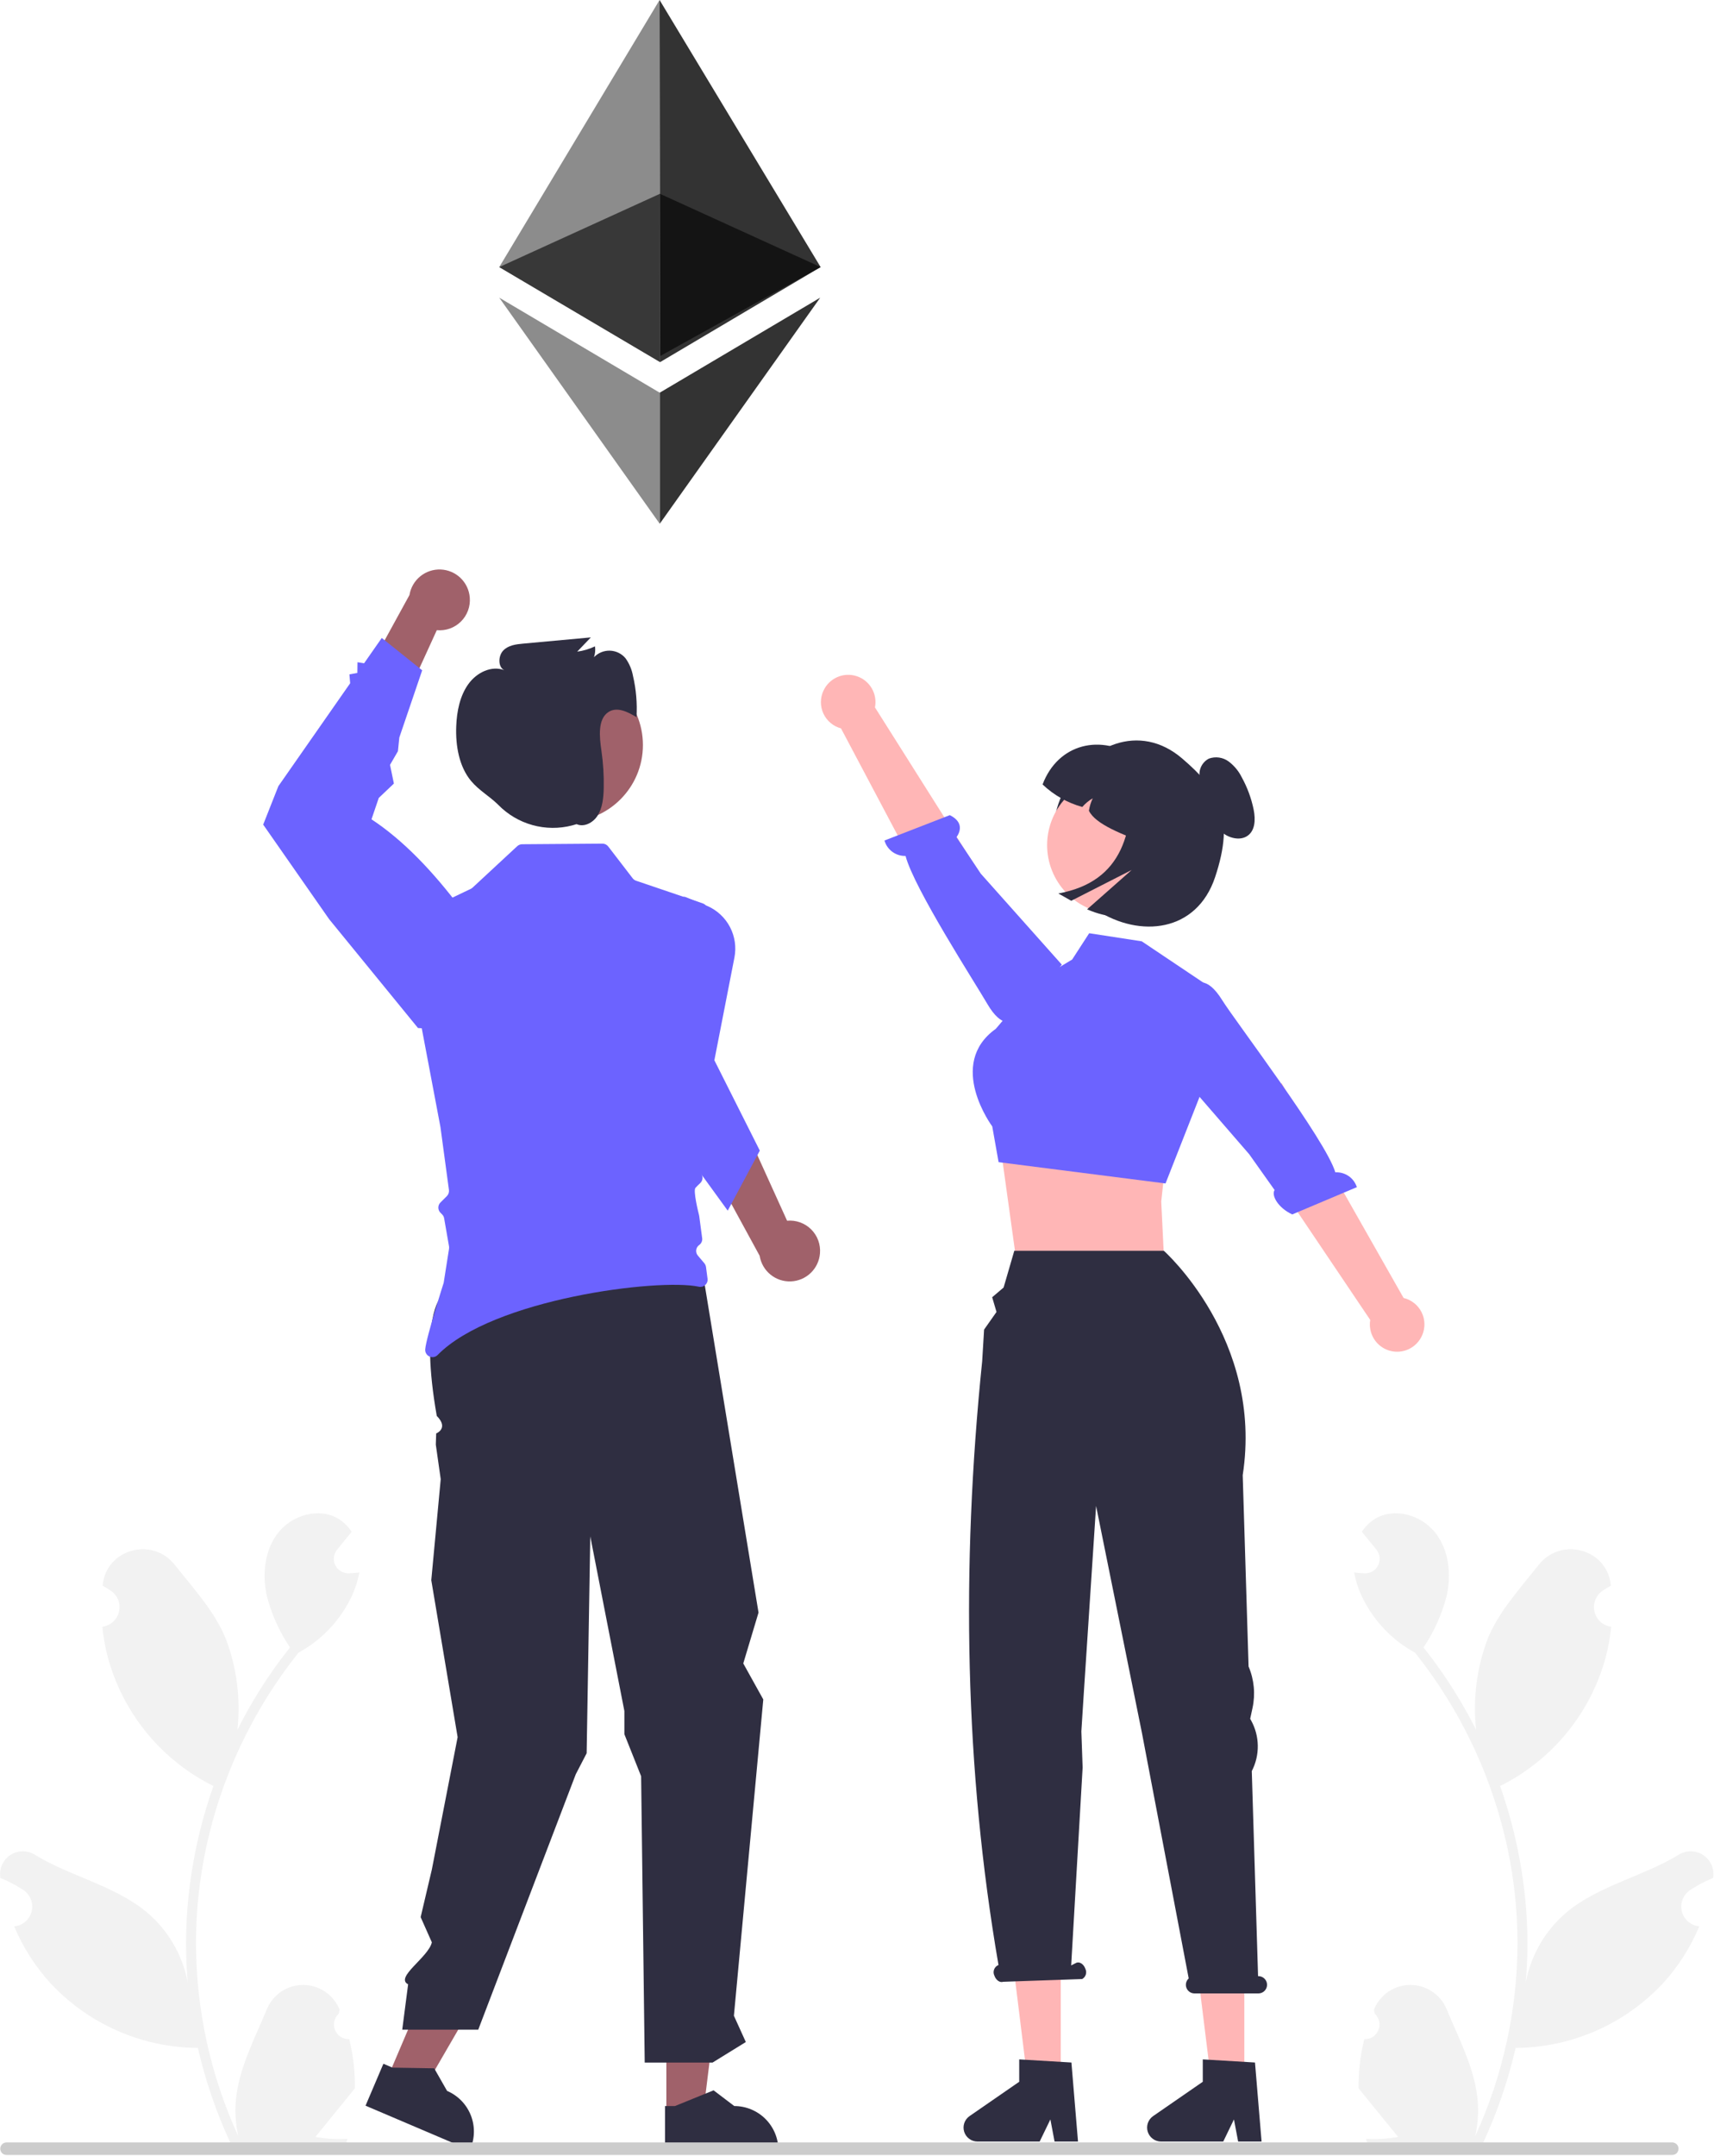 <svg width="424" height="533" viewBox="0 0 424 533" fill="none" xmlns="http://www.w3.org/2000/svg">
<g id="undraw_ether_re_y7ft 1" clip-path="url(#clip0_2_41)">
<path id="Vector" d="M86.391 504.161C85.651 504.195 84.918 504 84.292 503.604C83.666 503.208 83.177 502.628 82.891 501.945C82.606 501.261 82.537 500.507 82.694 499.783C82.852 499.059 83.228 498.401 83.772 497.898C83.863 497.536 83.929 497.276 84.02 496.914C83.987 496.835 83.954 496.756 83.921 496.677C83.176 494.916 81.926 493.415 80.33 492.362C78.734 491.308 76.862 490.75 74.95 490.757C73.038 490.764 71.17 491.336 69.582 492.401C67.993 493.467 66.755 494.977 66.023 496.744C63.095 503.794 59.368 510.857 58.451 518.312C58.047 521.607 58.217 524.947 58.955 528.184C52.079 513.186 48.509 496.884 48.486 480.385C48.484 476.245 48.714 472.108 49.175 467.993C49.555 464.62 50.083 461.271 50.758 457.946C54.444 439.904 62.356 422.994 73.845 408.604C79.406 405.57 83.903 400.904 86.731 395.235C87.755 393.198 88.479 391.022 88.88 388.777C88.253 388.859 87.615 388.911 86.988 388.952C86.793 388.962 86.587 388.972 86.392 388.983L86.318 388.986C85.629 389.017 84.945 388.848 84.349 388.499C83.754 388.151 83.271 387.638 82.961 387.021C82.65 386.405 82.524 385.712 82.598 385.026C82.672 384.34 82.943 383.69 83.378 383.154C83.649 382.82 83.92 382.487 84.191 382.154C84.602 381.64 85.024 381.136 85.435 380.622C85.483 380.573 85.527 380.522 85.569 380.468C86.042 379.882 86.515 379.306 86.988 378.719C86.125 377.379 84.963 376.257 83.594 375.439C78.854 372.662 72.313 374.585 68.889 378.874C65.454 383.162 64.806 389.178 65.999 394.536C67.172 399.095 69.112 403.421 71.737 407.329C71.48 407.658 71.213 407.977 70.956 408.306C66.256 414.349 62.16 420.839 58.726 427.681C59.561 420.015 58.564 412.261 55.818 405.056C53.035 398.342 47.817 392.686 43.223 386.881C37.704 379.909 26.388 382.952 25.416 391.791C25.406 391.876 25.397 391.962 25.388 392.047C26.071 392.432 26.739 392.841 27.392 393.273C28.213 393.822 28.849 394.606 29.218 395.522C29.585 396.438 29.668 397.444 29.454 398.408C29.241 399.373 28.741 400.25 28.02 400.925C27.3 401.6 26.392 402.042 25.416 402.192L25.316 402.208C25.559 404.667 25.989 407.105 26.602 409.499C28.377 416.183 31.514 422.429 35.816 427.844C40.118 433.259 45.492 437.727 51.602 440.967C52.003 441.173 52.394 441.379 52.795 441.574C49.345 451.351 47.181 461.535 46.357 471.87C45.891 477.967 45.918 484.093 46.439 490.185L46.408 489.969C45.092 483.194 41.478 477.081 36.176 472.662C28.302 466.193 17.177 463.811 8.681 458.612C7.779 458.032 6.729 457.723 5.656 457.72C4.583 457.718 3.532 458.022 2.626 458.597C1.721 459.172 0.998 459.995 0.545 460.967C0.091 461.939 -0.075 463.021 0.066 464.084C0.077 464.16 0.089 464.236 0.101 464.311C1.367 464.827 2.6 465.421 3.792 466.09C4.475 466.475 5.143 466.884 5.796 467.316C6.617 467.865 7.254 468.649 7.622 469.565C7.99 470.481 8.072 471.488 7.859 472.452C7.645 473.416 7.145 474.293 6.425 474.968C5.704 475.643 4.796 476.085 3.82 476.235L3.72 476.251C3.648 476.261 3.587 476.271 3.515 476.282C5.678 481.448 8.715 486.204 12.492 490.34C17.158 495.346 22.798 499.347 29.065 502.097C35.332 504.847 42.094 506.288 48.938 506.331H48.949C50.806 514.404 53.498 522.262 56.98 529.778H85.672C85.775 529.459 85.867 529.13 85.96 528.811C83.304 528.978 80.638 528.819 78.021 528.338C80.149 525.726 82.278 523.093 84.407 520.481C84.454 520.433 84.499 520.381 84.541 520.327C85.62 518.99 86.71 517.664 87.79 516.327L87.791 516.325C87.848 512.227 87.378 508.139 86.392 504.161L86.391 504.161Z" fill="#F2F2F2"/>
<path id="Vector_2" d="M337.486 504.161C338.226 504.195 338.958 504 339.584 503.604C340.21 503.208 340.699 502.628 340.985 501.945C341.271 501.261 341.34 500.507 341.182 499.783C341.024 499.059 340.648 498.401 340.104 497.898C340.013 497.536 339.948 497.276 339.857 496.914C339.889 496.835 339.922 496.756 339.955 496.677C340.701 494.916 341.95 493.415 343.546 492.362C345.142 491.308 347.014 490.75 348.926 490.757C350.839 490.764 352.706 491.336 354.295 492.401C355.883 493.467 357.121 494.977 357.853 496.744C360.781 503.794 364.508 510.857 365.426 518.312C365.83 521.607 365.659 524.947 364.922 528.184C371.797 513.186 375.368 496.884 375.391 480.385C375.392 476.245 375.162 472.108 374.702 467.993C374.321 464.62 373.793 461.271 373.118 457.946C369.433 439.904 361.52 422.994 350.031 408.604C344.47 405.57 339.973 400.904 337.145 395.235C336.121 393.198 335.397 391.022 334.996 388.777C335.623 388.859 336.261 388.911 336.888 388.952C337.084 388.962 337.289 388.972 337.485 388.983L337.558 388.986C338.248 389.017 338.931 388.848 339.527 388.499C340.123 388.151 340.605 387.638 340.915 387.021C341.226 386.405 341.352 385.712 341.278 385.026C341.204 384.34 340.933 383.69 340.498 383.154C340.228 382.82 339.957 382.487 339.685 382.154C339.274 381.64 338.852 381.136 338.441 380.622C338.394 380.573 338.349 380.522 338.307 380.468C337.834 379.882 337.361 379.306 336.888 378.719C337.752 377.379 338.913 376.257 340.282 375.439C345.023 372.662 351.563 374.585 354.988 378.874C358.422 383.162 359.07 389.178 357.877 394.536C356.704 399.095 354.764 403.421 352.139 407.329C352.396 407.658 352.664 407.977 352.921 408.306C357.62 414.349 361.717 420.839 365.15 427.681C364.315 420.015 365.312 412.261 368.058 405.056C370.842 398.342 376.059 392.686 380.653 386.881C386.172 379.909 397.488 382.952 398.461 391.791C398.47 391.876 398.479 391.962 398.488 392.047C397.806 392.432 397.138 392.841 396.484 393.273C395.663 393.822 395.027 394.606 394.659 395.522C394.291 396.438 394.208 397.444 394.422 398.408C394.635 399.373 395.135 400.25 395.856 400.925C396.576 401.6 397.484 402.042 398.46 402.192L398.56 402.208C398.317 404.667 397.887 407.105 397.275 409.499C395.499 416.183 392.363 422.429 388.061 427.844C383.759 433.259 378.384 437.727 372.275 440.967C371.874 441.173 371.483 441.379 371.082 441.574C374.532 451.351 376.696 461.535 377.519 471.87C377.986 477.967 377.958 484.093 377.437 490.185L377.468 489.969C378.784 483.194 382.399 477.081 387.7 472.662C395.575 466.193 406.7 463.811 415.195 458.612C416.098 458.032 417.147 457.723 418.22 457.72C419.293 457.718 420.345 458.022 421.25 458.597C422.156 459.172 422.878 459.995 423.332 460.967C423.785 461.939 423.952 463.021 423.811 464.084C423.799 464.16 423.788 464.236 423.776 464.311C422.509 464.827 421.276 465.421 420.084 466.09C419.402 466.475 418.734 466.884 418.08 467.316C417.259 467.865 416.623 468.649 416.255 469.565C415.887 470.481 415.804 471.488 416.018 472.452C416.231 473.416 416.731 474.293 417.452 474.968C418.172 475.643 419.08 476.085 420.056 476.235L420.156 476.251C420.228 476.261 420.29 476.271 420.362 476.282C418.198 481.448 415.161 486.204 411.384 490.34C406.718 495.346 401.079 499.347 394.812 502.097C388.544 504.847 381.782 506.288 374.938 506.331H374.928C373.07 514.404 370.378 522.262 366.896 529.778H338.204C338.102 529.459 338.009 529.13 337.916 528.811C340.572 528.978 343.238 528.819 345.856 528.338C343.727 525.726 341.598 523.093 339.469 520.481C339.422 520.433 339.377 520.381 339.336 520.327C338.256 518.99 337.166 517.664 336.086 516.327L336.085 516.325C336.028 512.227 336.498 508.139 337.485 504.161L337.486 504.161Z" fill="#F2F2F2"/>
<g id="manLeg">
<path id="Vector_3" d="M95.525 514.522L103.913 518.096L121.692 487.445L109.312 482.17L95.525 514.522Z" fill="#A0616A"/>
<path id="Vector_4" d="M164.839 522.46L173.956 522.459L178.294 487.291L164.837 487.292L164.839 522.46Z" fill="#A0616A"/>
<path id="Vector_5" d="M164.518 531.971L192.555 531.97V531.615C192.555 528.721 191.405 525.945 189.359 523.899C187.312 521.852 184.537 520.702 181.642 520.702H181.642L176.52 516.817L166.965 520.703L164.517 520.703L164.518 531.971Z" fill="#2F2E41"/>
<path id="Vector_6" d="M90.425 520.611L116.218 531.602L116.357 531.276C117.492 528.614 117.522 525.61 116.442 522.925C115.362 520.24 113.259 518.094 110.597 516.959L110.596 516.958L107.408 511.376L97.094 511.205L94.843 510.245L90.425 520.611Z" fill="#2F2E41"/>
<path id="Vector_7" d="M173.783 314.325L187.639 398.699L183.868 411.272L188.817 420.177L181.55 498.381L184.499 504.875L176.258 509.958H159.487L158.597 439.16L154.455 428.765V423.036L146.021 379.865L145.122 433.478L142.43 438.671L118.31 501.809H99.505L100.959 490.605C97.59 488.899 106.018 483.913 106.828 480.225L104.059 473.995L106.828 462.226L113.206 429.497L106.689 390.691L109.023 365.713L107.808 357.169L107.9 354.405C107.9 354.405 111.115 353.165 108.045 350.07C103.795 325.979 109.023 320.75 109.023 320.75L129.948 308.504L173.783 314.325Z" fill="#2F2E41"/>
</g>
<path id="manbody" d="M175.028 316.141C175.068 316.426 175.038 316.717 174.941 316.988C174.844 317.258 174.683 317.502 174.472 317.697C174.261 317.893 174.006 318.034 173.728 318.11C173.451 318.185 173.159 318.193 172.878 318.132C162.928 315.982 121.868 321.141 108.268 335.002C108.011 335.267 107.678 335.446 107.315 335.515C106.952 335.584 106.577 335.54 106.24 335.388C105.903 335.236 105.622 334.984 105.433 334.666C105.245 334.348 105.16 333.98 105.188 333.611C105.428 330.631 109.758 317.152 109.758 317.152L111.078 308.752C111.108 308.556 111.108 308.357 111.078 308.162L109.868 301.212C109.803 300.848 109.628 300.513 109.368 300.252L108.958 299.842C108.622 299.504 108.433 299.048 108.433 298.572C108.433 298.095 108.622 297.639 108.958 297.302L110.548 295.722C110.741 295.524 110.887 295.286 110.975 295.025C111.063 294.763 111.092 294.485 111.058 294.212L108.948 278.612C108.938 278.582 108.938 278.542 108.928 278.512L99.608 229.292C99.536 228.903 99.594 228.501 99.773 228.149C99.952 227.796 100.242 227.513 100.598 227.342L116.438 219.771C116.603 219.695 116.754 219.594 116.888 219.472L127.948 209.212C128.278 208.913 128.704 208.742 129.148 208.732L149.028 208.582C149.304 208.581 149.576 208.644 149.824 208.766C150.072 208.887 150.289 209.064 150.458 209.282L156.508 217.152C156.723 217.429 157.015 217.638 157.348 217.752L161.448 219.141L173.288 223.161L173.838 223.351C174.178 223.469 174.475 223.687 174.689 223.976C174.903 224.265 175.025 224.612 175.038 224.971C175.046 225.024 175.05 225.078 175.048 225.131L172.088 286.391C172.079 286.662 172.127 286.931 172.228 287.181L173.648 290.491C173.79 290.827 173.826 291.198 173.753 291.555C173.68 291.912 173.5 292.238 173.238 292.491C172.818 292.891 172.338 293.351 172.038 293.691C171.428 294.361 172.728 299.671 172.928 300.441C172.946 300.507 172.96 300.574 172.968 300.641L173.698 306.131C173.741 306.454 173.694 306.782 173.564 307.08C173.433 307.377 173.224 307.634 172.958 307.821C172.756 307.966 172.586 308.15 172.459 308.364C172.332 308.577 172.251 308.815 172.221 309.061C172.191 309.307 172.213 309.557 172.285 309.795C172.356 310.033 172.477 310.253 172.638 310.441L174.238 312.331C174.456 312.599 174.598 312.92 174.648 313.261L175.028 316.141Z" fill="#6C63FF"/>
<g id="manRight">
<path id="Vector_8" d="M202.841 309.89C202.934 308.8 202.786 307.704 202.409 306.678C202.032 305.652 201.434 304.721 200.658 303.95C199.882 303.18 198.947 302.589 197.918 302.22C196.889 301.85 195.792 301.711 194.703 301.811L183.723 277.609L176.365 289.296L187.92 310.487C188.21 312.304 189.156 313.953 190.58 315.119C192.004 316.286 193.806 316.889 195.646 316.816C197.485 316.742 199.233 315.996 200.559 314.72C201.886 313.443 202.697 311.725 202.841 309.89V309.89Z" fill="#A0616A"/>
<path id="Vector_9" d="M187.958 284.481L187.348 285.621L180.918 297.641L180.018 299.321L173.738 290.671L153.128 262.291L156.058 244.491L161.448 222.191L169.438 221.731L175.038 224.021C177.423 225.075 179.38 226.908 180.586 229.22C181.793 231.532 182.178 234.185 181.678 236.744L176.718 262.141L187.958 284.481Z" fill="#6C63FF"/>
</g>
<g id="ManHead">
<path id="ab6171fa-7d69-4734-b81c-8dff60f9761b" d="M140.038 203.208C150.534 203.208 159.042 194.7 159.042 184.204C159.042 173.709 150.534 165.2 140.038 165.2C129.542 165.2 121.034 173.709 121.034 184.204C121.034 194.7 129.542 203.208 140.038 203.208Z" fill="#A0616A"/>
<path id="Vector_10" d="M156.583 167.104C156.299 165.526 155.663 164.031 154.723 162.731C154.249 162.169 153.662 161.712 153 161.391C152.338 161.071 151.616 160.893 150.88 160.871C150.145 160.849 149.413 160.982 148.733 161.262C148.052 161.541 147.439 161.962 146.932 162.495C147.229 161.631 147.315 160.709 147.184 159.805C145.796 160.47 144.311 160.912 142.785 161.113L146.157 157.592L129.37 159.134C127.638 159.293 125.764 159.519 124.492 160.835C123.22 162.151 123.149 164.96 124.757 165.694C121.589 164.501 117.95 166.233 115.86 169.135C113.769 172.037 112.999 175.865 112.858 179.578C112.675 184.393 113.572 189.52 116.512 193.065C118.434 195.383 121.054 196.829 123.181 198.914L123.245 198.977C125.575 201.367 128.495 203.097 131.71 203.992C134.924 204.888 138.319 204.917 141.548 204.076C141.911 203.976 142.271 203.865 142.633 203.762C144.442 204.58 146.695 203.462 147.837 201.643C149.054 199.703 149.295 197.221 149.346 194.856C149.414 191.764 149.223 188.672 148.777 185.611C148.273 182.165 147.82 177.751 150.549 176.02C152.674 174.673 155.314 176.003 157.454 177.322C157.659 173.892 157.366 170.45 156.583 167.104Z" fill="#2F2E41"/>
</g>
<g id="manLeft">
<path id="Vector_11" d="M116.212 147.749C116.301 148.839 116.151 149.935 115.771 150.96C115.391 151.985 114.791 152.915 114.013 153.683C113.235 154.451 112.299 155.039 111.269 155.406C110.239 155.773 109.141 155.91 108.053 155.807L97.011 179.98L89.683 168.275L101.292 147.114C101.586 145.297 102.537 143.651 103.964 142.488C105.391 141.326 107.195 140.727 109.034 140.805C110.873 140.883 112.619 141.633 113.942 142.913C115.265 144.193 116.073 145.914 116.212 147.749V147.749Z" fill="#A0616A"/>
<path id="Vector_12" d="M116.06 255.081L103.397 254.167L81.42 227.26L65.106 203.877L68.863 194.371L86.622 168.929L86.438 166.731L88.403 166.377L88.438 163.731L90.069 163.991L94.438 157.731L104.438 165.731L98.783 182.345L98.438 185.731L96.482 189.104L97.438 193.731L93.698 197.28L91.898 202.57C99.666 207.678 107.033 215.321 114.215 224.887L116.06 255.081Z" fill="#6C63FF"/>
</g>
<g id="ladyBody">
<path id="Vector_13" d="M288.635 284.344L287.262 297.074L288.07 313.768L251.094 309.375L247.619 284.344L252.046 284.387L288.635 284.344Z" fill="#FFB6B6"/>
<path id="Vector_14" d="M256.439 242.504L265.226 237.233L269.438 230.732L282.438 232.732L298.33 243.384L298.174 267.545L288.321 292.604L247.025 287.333L245.456 278.494C245.456 278.494 234.034 263.152 246.335 254.366L256.439 242.504Z" fill="#6C63FF"/>
</g>
<g id="ladyLeft">
<path id="Vector_15" d="M203.705 170.761C203.288 171.649 203.072 172.617 203.07 173.598C203.068 174.578 203.282 175.547 203.695 176.437C204.108 177.326 204.711 178.113 205.462 178.744C206.213 179.375 207.093 179.834 208.04 180.088L236.646 234.064L248.193 225.152L216.443 174.897C216.764 173.278 216.48 171.597 215.645 170.173C214.81 168.749 213.481 167.681 211.911 167.172C210.341 166.662 208.638 166.746 207.126 167.407C205.613 168.069 204.396 169.262 203.705 170.761V170.761Z" fill="#FFB6B6"/>
<path id="Vector_16" d="M250.63 252.303C250.63 252.303 247.979 254.654 244.21 248.162C241.192 242.965 226.14 219.693 224.009 211.625C222.84 211.658 221.693 211.302 220.749 210.611C219.805 209.92 219.118 208.935 218.796 207.811L234.963 201.536C238.478 203.293 237.502 205.729 236.611 206.989L242.632 216.021L262.661 238.497L252.577 250.637L250.63 252.303Z" fill="#6C63FF"/>
</g>
<g id="LadyLeg">
<path id="Vector_17" d="M307.814 515.476H299.73L295.882 484.294H307.814V515.476Z" fill="#FFB6B6"/>
<path id="Vector_18" d="M312.081 529.483H306.283L305.248 524.009L302.598 529.483H287.222C286.485 529.483 285.767 529.247 285.173 528.81C284.579 528.373 284.141 527.758 283.922 527.055C283.702 526.351 283.714 525.596 283.954 524.899C284.194 524.202 284.651 523.6 285.258 523.182L297.537 514.701V509.168L310.452 509.939L312.081 529.483Z" fill="#2F2E41"/>
<path id="Vector_19" d="M262.404 515.476H254.32L250.472 484.294H262.404V515.476Z" fill="#FFB6B6"/>
<path id="Vector_20" d="M266.671 529.483H260.873L259.838 524.009L257.188 529.483H241.812C241.075 529.483 240.357 529.247 239.763 528.81C239.17 528.373 238.731 527.758 238.512 527.055C238.292 526.351 238.304 525.596 238.544 524.899C238.784 524.202 239.241 523.6 239.848 523.182L252.127 514.701V509.168L265.042 509.939L266.671 529.483Z" fill="#2F2E41"/>
<path id="ladyLeg" d="M311.302 488.586H311.214L309.659 437.886C310.665 435.945 311.176 433.785 311.145 431.6C311.115 429.414 310.545 427.269 309.485 425.357L309.263 424.954L309.84 422.279C310.581 418.842 310.241 415.26 308.866 412.023L307.415 364.729C312.597 331.147 287.902 309.246 287.902 309.246H250.909L248.266 318.329L245.438 320.731L246.509 324.366L243.438 328.731L242.967 336.533C237.717 387.685 238.67 437.532 247.001 485.825L246.774 485.939C246.343 486.18 246.022 486.577 245.876 487.048C245.73 487.519 245.771 488.028 245.99 488.47C246.375 489.585 247.35 490.261 248.168 489.978L267.705 489.299C268.136 489.059 268.457 488.662 268.603 488.191C268.749 487.719 268.708 487.21 268.489 486.768C268.104 485.653 267.129 484.978 266.311 485.26L264.982 485.932L267.815 437.008L267.501 428.072L268.149 417.934L271.143 372.333L282.478 428.409L294.056 489.15C293.737 489.439 293.513 489.819 293.413 490.238C293.314 490.657 293.344 491.096 293.5 491.498C293.655 491.9 293.929 492.245 294.285 492.488C294.641 492.731 295.062 492.86 295.493 492.859H311.302C311.868 492.859 312.412 492.634 312.812 492.233C313.213 491.832 313.438 491.289 313.438 490.722C313.438 490.156 313.213 489.612 312.812 489.212C312.412 488.811 311.868 488.586 311.302 488.586V488.586Z" fill="#2F2E41"/>
</g>
<g id="ladyHand">
<path id="Vector_21" d="M351.815 330.107C352.206 329.208 352.394 328.234 352.367 327.253C352.34 326.273 352.099 325.311 351.66 324.434C351.22 323.557 350.594 322.788 349.826 322.179C349.057 321.57 348.164 321.138 347.21 320.911L317.04 267.793L305.758 277.038L338.962 326.345C338.688 327.973 339.021 329.644 339.897 331.043C340.774 332.442 342.133 333.471 343.717 333.935C345.302 334.399 347.001 334.265 348.494 333.56C349.986 332.854 351.168 331.626 351.815 330.107V330.107Z" fill="#FFB6B6"/>
<path id="Vector_22" d="M295.815 243.347C295.815 243.347 298.396 240.919 302.353 247.298C305.522 252.405 327.961 281.851 330.327 289.853C331.495 289.786 332.651 290.109 333.615 290.772C334.579 291.435 335.294 292.399 335.65 293.514L319.672 300.258C316.108 298.604 314.447 295.51 315.301 294.225L309.019 285.372L285.466 258.18L293.918 245.068L295.815 243.347Z" fill="#6C63FF"/>
</g>
<path id="Vector_23" d="M415.221 531.251C415.221 531.455 415.182 531.657 415.104 531.846C415.026 532.035 414.911 532.206 414.767 532.351C414.623 532.495 414.451 532.609 414.263 532.687C414.074 532.765 413.872 532.805 413.667 532.804H1.617C1.205 532.804 0.81 532.641 0.519 532.349C0.228 532.058 0.064 531.663 0.064 531.251C0.064 530.839 0.228 530.444 0.519 530.153C0.81 529.861 1.205 529.698 1.617 529.698H413.667C413.872 529.697 414.074 529.737 414.263 529.815C414.451 529.893 414.623 530.007 414.767 530.151C414.911 530.296 415.026 530.467 415.104 530.656C415.182 530.845 415.221 531.047 415.221 531.251V531.251Z" fill="#CCCCCC"/>
<g id="ladyHead">
<path id="Vector_24" d="M263.12 195.668C257.741 206.27 261.255 218.551 271.236 225.009C282.03 231.992 296.044 230.463 300.577 216.892C305.625 201.78 301.478 195.296 292.461 187.551C281.893 178.474 268.932 184.212 263.12 195.668Z" fill="#2F2E41"/>
<path id="Vector_25" d="M289.599 219.286C286.86 222.874 282.81 225.227 278.337 225.83C273.864 226.433 269.335 225.236 265.744 222.502C262.153 219.768 259.794 215.72 259.186 211.248C258.578 206.776 259.769 202.245 262.499 198.651L262.647 198.457C265.436 194.965 269.487 192.71 273.924 192.177C278.362 191.645 282.831 192.878 286.367 195.611C289.903 198.344 292.224 202.358 292.828 206.786C293.431 211.215 292.27 215.703 289.595 219.283L289.599 219.286Z" fill="#FFB6B6"/>
<path id="Vector_26" d="M257.907 193.951C260.675 196.585 264.048 198.496 267.73 199.517C268.468 198.663 269.343 197.938 270.319 197.372C269.852 198.344 269.532 199.38 269.369 200.446C271.011 203.853 277.718 206.303 284.127 208.808L292.617 193.825L281.38 187.458C272.35 181.215 261.721 183.879 257.907 193.951Z" fill="#2F2E41"/>
<path id="Vector_27" d="M299.021 187.57C299.841 187.268 300.723 187.176 301.587 187.302C302.451 187.428 303.27 187.769 303.969 188.292C305.337 189.332 306.443 190.678 307.199 192.221C308.574 194.718 309.561 197.41 310.128 200.203C310.613 202.62 310.531 205.542 308.362 206.803C306.553 207.855 303.966 207.193 302.303 205.788C300.762 204.315 299.593 202.496 298.892 200.482C298.204 198.483 297.183 196.615 295.871 194.956L297.37 195.656C296.896 194.218 296.675 192.709 296.717 191.196C296.752 190.443 296.982 189.712 297.386 189.076C297.791 188.44 298.354 187.921 299.021 187.57V187.57Z" fill="#2F2E41"/>
<path id="Vector_28" d="M279.585 189.533L291.641 196.365C293.255 197.279 294.673 198.503 295.815 199.966C296.956 201.428 297.798 203.102 298.292 204.89C298.787 206.678 298.925 208.546 298.697 210.387C298.47 212.228 297.882 214.007 296.968 215.621C294.277 220.369 289.913 223.943 284.728 225.644C279.542 227.346 273.909 227.053 268.928 224.823L279.945 215.098L265 222.712L261.809 220.904C277.837 217.99 280.929 205.418 279.585 189.533Z" fill="#2F2E41"/>
</g>
<g id="etherum">
<path id="Vector_29" d="M163.162 0L123.5 66.033L163.297 89.529L163.162 0Z" fill="#8C8C8C"/>
<path id="Vector_30" d="M202.998 66.033L163.162 0L163.297 89.529L202.998 66.033Z" fill="#333333"/>
<path id="Vector_31" d="M123.5 66.033L163.249 47.916L163.297 89.529L123.5 66.033Z" fill="#383838"/>
<path id="Vector_32" d="M202.998 66.033L163.249 47.916L163.335 88.008L202.998 66.033Z" fill="#141414"/>
<path id="Vector_33" d="M202.901 73.595L163.2 97.091V129.5L202.901 73.595Z" fill="#333333"/>
<path id="Vector_34" d="M123.498 73.595L163.2 97.091V129.5L123.498 73.595Z" fill="#8C8C8C"/>
</g>
</g>
<defs>
<clipPath id="clip0_2_41">
<rect width="423.876" height="532.804" fill="white"/>
</clipPath>
</defs>
</svg>
